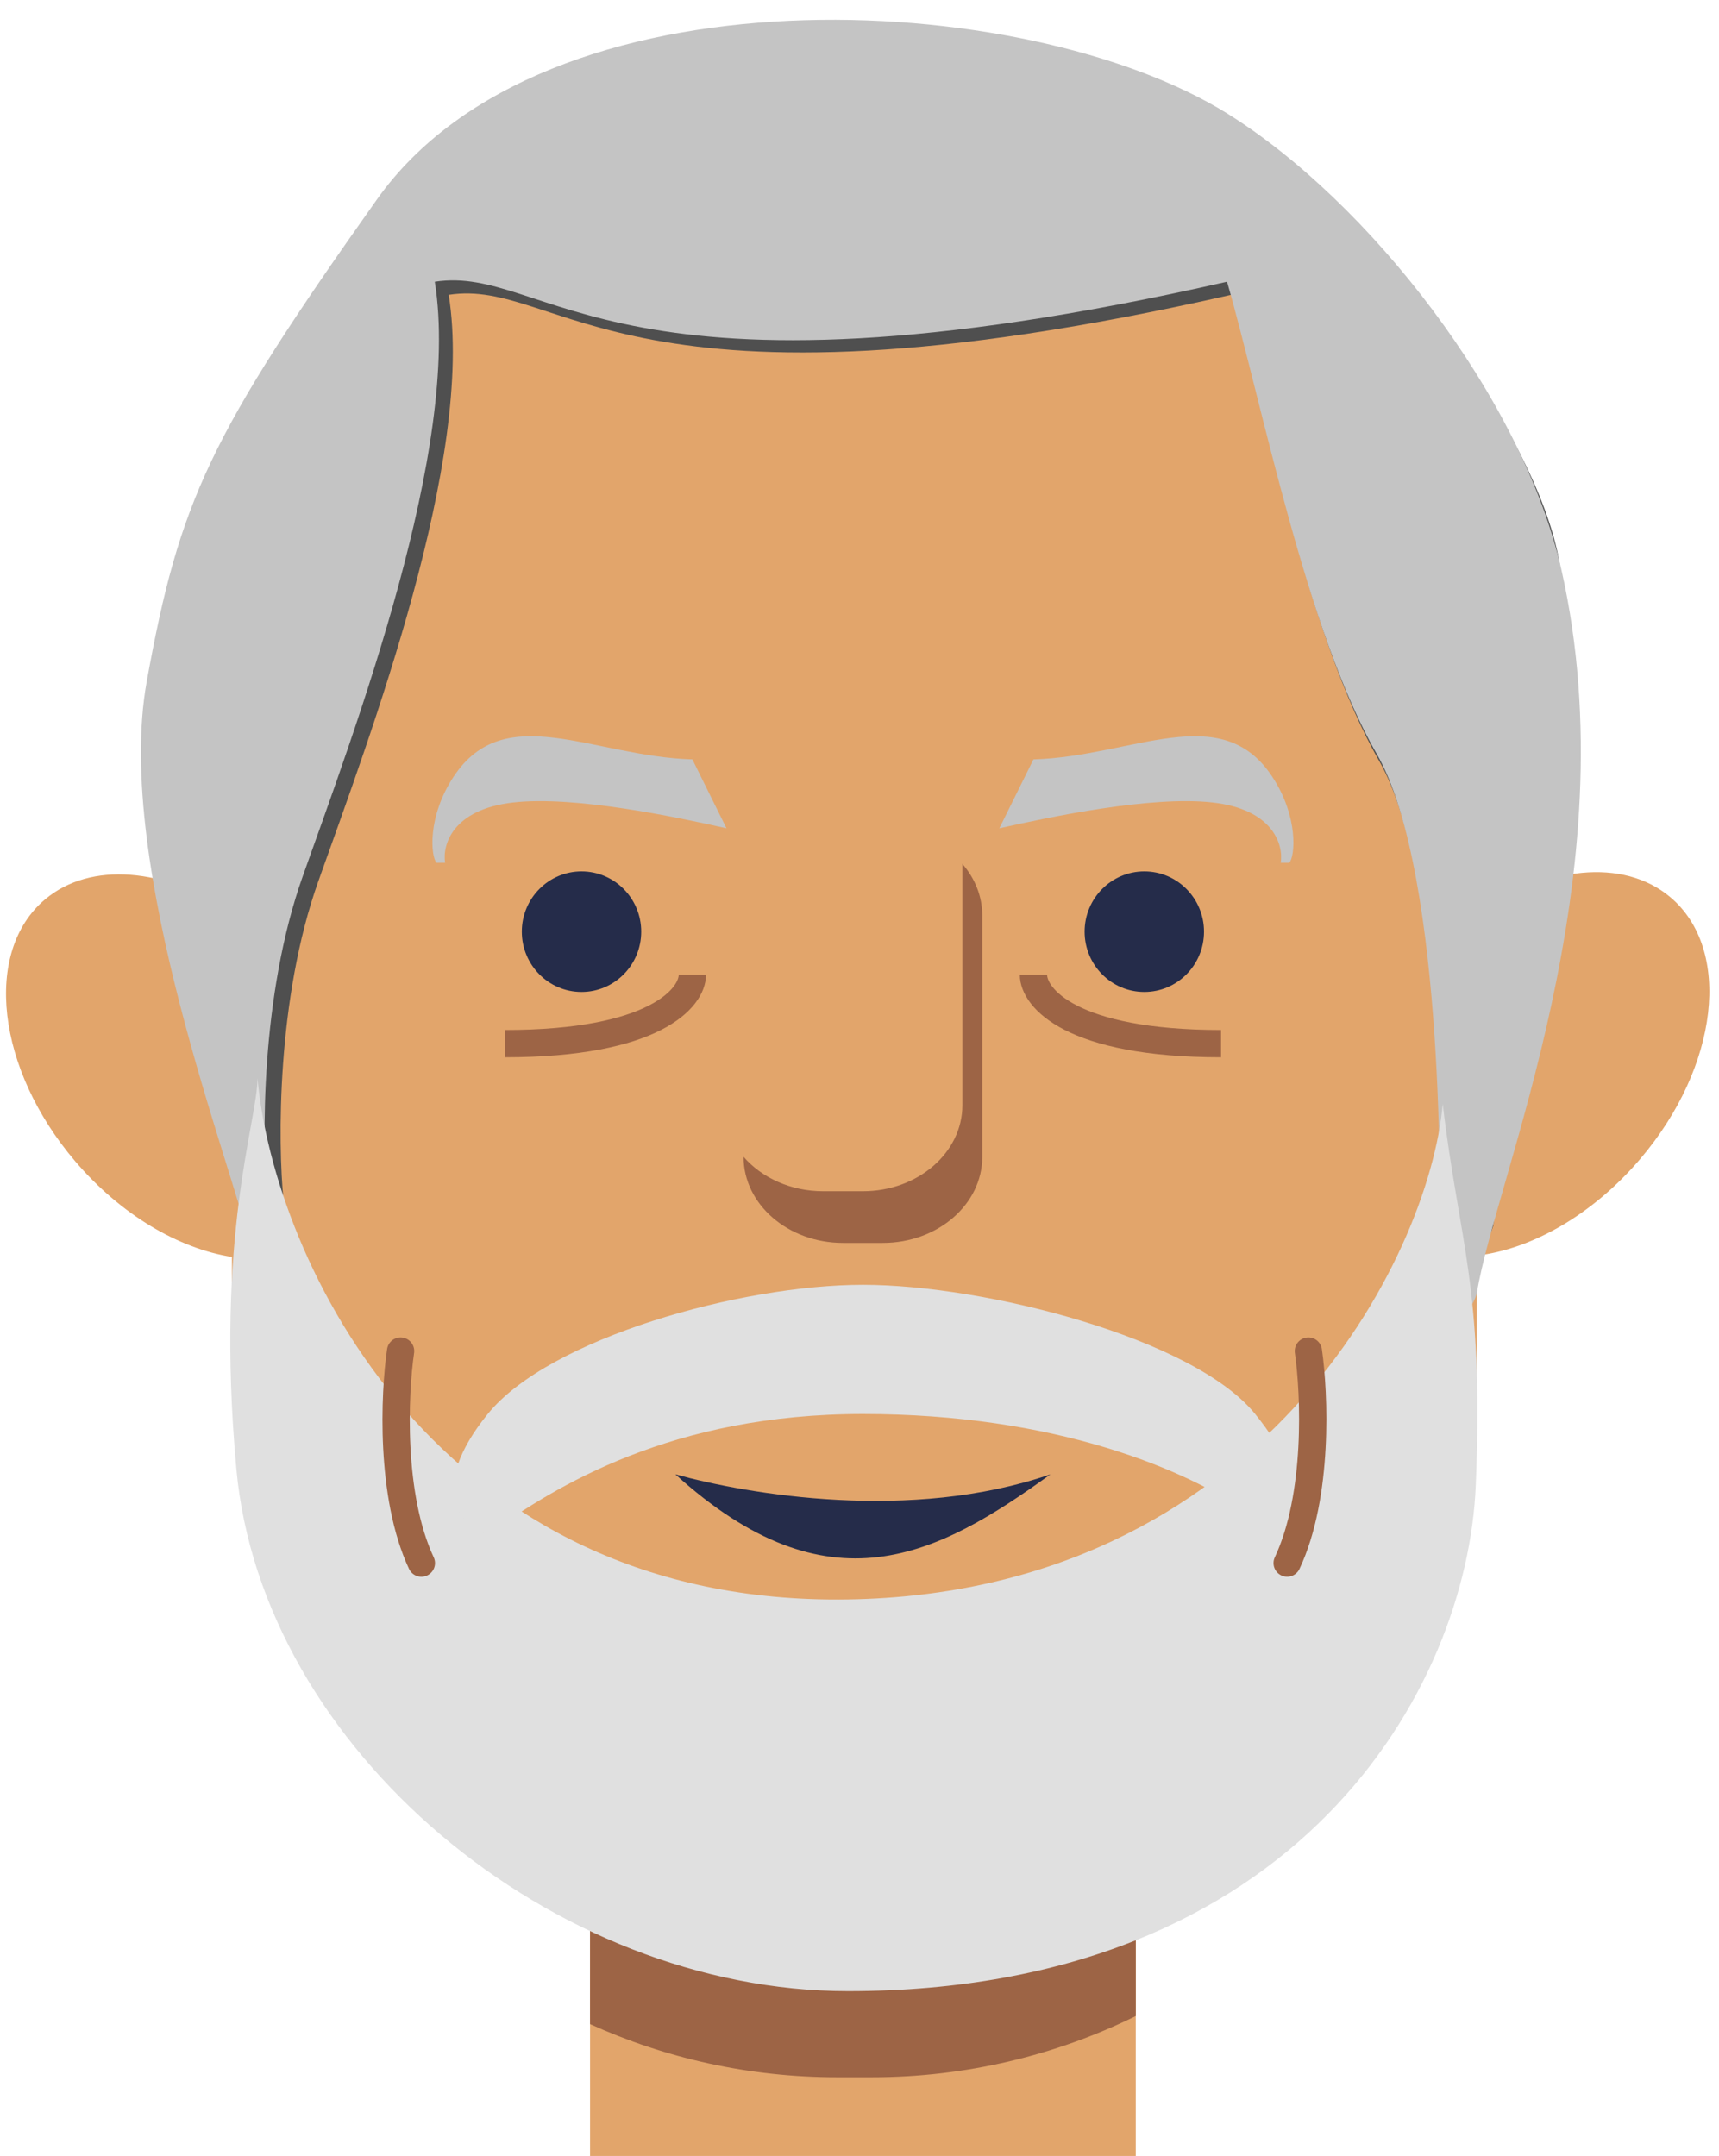 <svg width="63" height="79" viewBox="0 0 63 79" fill="none" xmlns="http://www.w3.org/2000/svg">
<path d="M21.625 66.375H41.625V79H21.625V66.375Z" fill="#E2A56B"/>
<path d="M41.625 73.874C38.698 75.311 35.411 76.117 31.938 76.117H30.688C27.459 76.117 24.392 75.421 21.625 74.169V68.542H41.625V73.874Z" fill="#9D6445"/>
<path fill-rule="evenodd" clip-rule="evenodd" d="M8.5 23.811C8.5 11.211 18.713 0.998 31.312 0.998C43.911 0.998 54.125 11.212 54.125 23.811V33.482C56.652 31.755 59.482 31.418 61.212 32.872C63.492 34.787 62.999 39.085 60.11 42.471C58.355 44.529 56.12 45.776 54.125 46.009V49.517C54.125 62.116 43.911 72.329 31.312 72.329C18.713 72.329 8.5 62.116 8.5 49.517V46.058C6.567 45.756 4.44 44.528 2.756 42.553C-0.132 39.166 -0.626 34.869 1.654 32.954C3.329 31.546 6.036 31.817 8.5 33.404V23.811Z" fill="#E2A56B"/>
<path d="M24.75 54.023C27.412 54.758 33.389 55.786 38.5 54.023C34.359 57.016 30.375 59.116 24.75 54.023Z" fill="#252C4A"/>
<ellipse cx="21.312" cy="34.139" rx="2.188" ry="2.209" fill="#252C4A"/>
<ellipse cx="41.938" cy="34.139" rx="2.188" ry="2.209" fill="#252C4A"/>
<path d="M27.25 42.388C27.25 44.131 28.882 45.544 30.896 45.544H32.354C34.368 45.544 36 44.131 36 42.388V33.55C36 32.84 35.729 32.184 35.271 31.656C35.271 31.656 35.271 31.656 35.271 31.656V40.494C35.271 42.237 33.639 43.65 31.625 43.65H30.167C28.974 43.65 27.915 43.154 27.25 42.388Z" fill="#9D6445"/>
<path d="M18.813 29.405C16.563 29.657 16.208 30.983 16.313 31.614H16C15.792 31.404 15.644 29.943 16.625 28.458C18.5 25.617 21.729 27.721 25.375 27.826L26.625 30.351C24.75 29.931 21.063 29.152 18.813 29.405Z" fill="#C4C4C4"/>
<path d="M44.437 29.405C46.687 29.657 47.042 30.983 46.937 31.614H47.25C47.458 31.404 47.606 29.943 46.625 28.458C44.75 25.617 41.521 27.721 37.875 27.826L36.625 30.351C38.5 29.931 42.187 29.152 44.437 29.405Z" fill="#C4C4C4"/>
<path d="M25.375 35.717C25.375 36.559 24 38.242 18.5 38.242" stroke="#9D6445"/>
<path d="M37.875 35.717C37.875 36.559 39.25 38.242 44.75 38.242" stroke="#9D6445"/>
<path d="M10.392 43.985H8.843C8.312 41.457 8.034 30.965 7.524 25.656C6.887 19.019 8.384 15.843 14.437 7.31C20.491 -1.222 38.672 0.874 46 5.417C51.098 8.577 56.91 16.807 57.229 21.232C57.484 24.771 55.362 40.819 54.724 44.927C54.087 46.929 52.813 44.927 52.813 44.927C52.813 44.927 53.087 32.292 50.538 27.868C47.989 23.444 46.396 15.227 45.121 10.803C22.818 15.859 20.587 10.171 16.445 10.803C17.401 16.807 13.578 26.92 11.666 32.292C10.137 36.59 10.179 41.879 10.392 43.985Z" fill="#4F4F4F"/>
<path d="M9.806 43.96L9.125 45.501C8.587 42.938 4.16 31.713 5.375 24.986C6.576 18.336 7.683 15.96 13.812 7.311C19.942 -1.339 37.55 -0.451 44.97 4.154C50.131 7.358 55.806 14.57 57.229 20.895C59.75 32.107 54.77 43.23 54.125 47.395C53.48 49.424 52.757 44.915 52.757 44.915C52.757 44.915 53.035 32.107 50.454 27.622C47.873 23.137 46.26 14.808 44.97 10.323C22.387 15.449 20.129 9.682 15.935 10.323C16.903 16.41 13.032 26.661 11.096 32.107C9.548 36.464 9.591 41.825 9.806 43.96Z" fill="#C4C4C4"/>
<path d="M31.075 58.608C16.014 58.847 10.035 46.182 9.437 39.504C9.437 41.099 7.875 45.186 8.662 53.824C9.6 64.107 20.276 72.961 31.075 72.961C47.562 72.961 53.781 61.89 54.086 54.422C54.386 47.079 53.472 45.535 52.875 40.451C52.377 46.133 46.136 58.369 31.075 58.608Z" fill="#E0E0E0"/>
<path d="M17.875 51.813C20.125 49.036 27.146 47.079 31.625 47.079C36.104 47.079 43.75 49.036 46 51.813C48.25 54.591 46.938 55.285 46 55.601C43.5 53.812 38.625 51.813 31.625 51.813C24.625 51.813 20.375 54.444 17.875 56.232C16.937 55.917 15.625 54.591 17.875 51.813Z" fill="#E0E0E0"/>
<path d="M14.681 49.507C14.454 51.068 14.287 54.808 15.443 57.277" stroke="#9D6445" stroke-linecap="round"/>
<path d="M47.951 49.507C48.176 51.069 48.335 54.809 47.173 57.276" stroke="#9D6445" stroke-linecap="round"/>
</svg>
